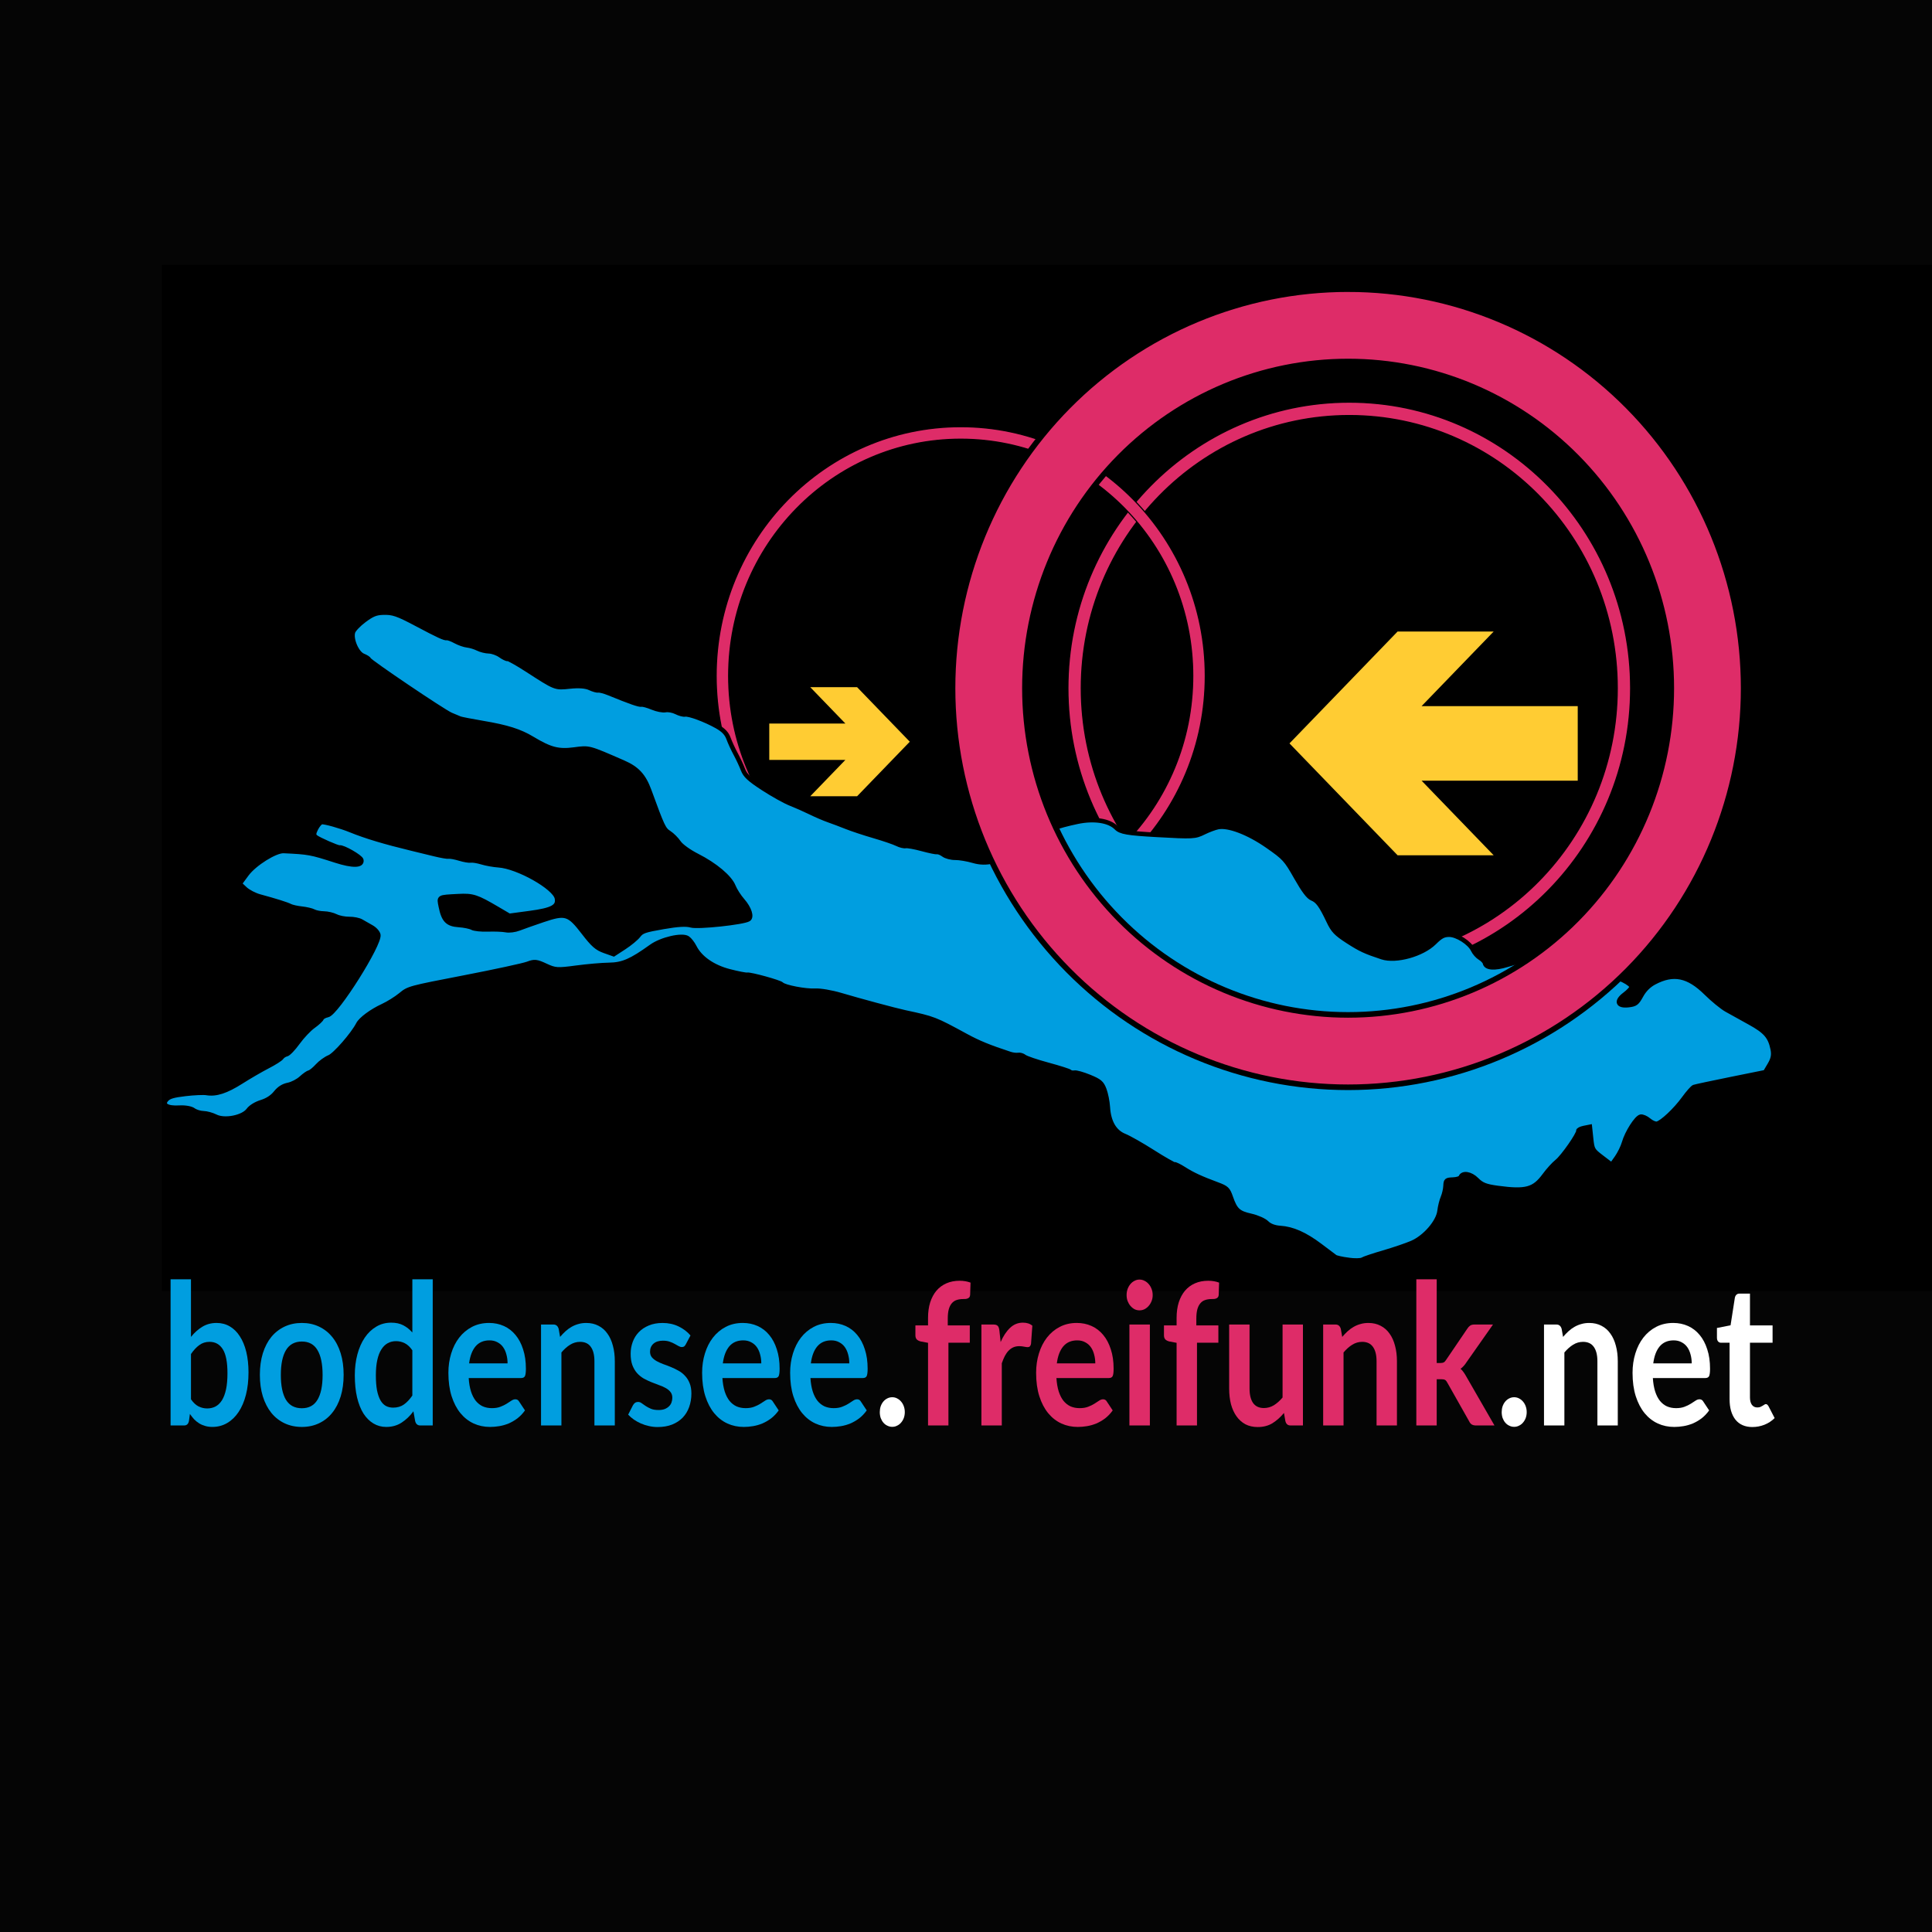 <?xml version="1.0" encoding="UTF-8" standalone="no"?>
<svg
   xmlns:dc="http://purl.org/dc/elements/1.1/"
   xmlns:cc="http://creativecommons.org/ns#"
   xmlns:rdf="http://www.w3.org/1999/02/22-rdf-syntax-ns#"
   xmlns:svg="http://www.w3.org/2000/svg"
   xmlns="http://www.w3.org/2000/svg"
   version="1.1"
   id="svg_ffbsee"
   viewBox="0 0 361.888 361.888"
   height="361.888mm"
   width="361.888mm">
  <rect x="0" y="0" width="361.888" height="361.888" fill="#333333" stroke="none"/>
  <defs
     id="defs4941" />
  <g
     transform="translate(727.113,-960.168)"
     id="layer1">
    <rect
       y="931.786"
       x="-814.239"
       height="441.754"
       width="536.141"
       id="rect850"
       style="opacity:0.907;fill:#000000;fill-opacity:1;stroke:none;stroke-width:0.356" />
    <flowRoot
       transform="matrix(1.071,0,0,1.071,-691.95,-297.506)"
       style="font-style:normal;font-weight:normal;line-height:0.01%;font-family:sans-serif;letter-spacing:0px;word-spacing:0px;fill:#000000;fill-opacity:1;stroke:none;stroke-width:1px;stroke-linecap:butt;stroke-linejoin:miter;stroke-opacity:1"
       id="flowRoot5900"
       xml:space="preserve"><flowRegion
         id="flowRegion5902"><rect
           y="1220.623"
           x="-4.535"
           height="179.436"
           width="1999.404"
           id="rect5904" /></flowRegion><flowPara
         style="font-style:normal;font-variant:normal;font-weight:normal;font-stretch:normal;font-size:40px;line-height:1.25;font-family:Lato;-inkscape-font-specification:Lato"
         id="flowPara5906"> </flowPara></flowRoot>    <path
       id="circle3878"
       d="m -474.377,1035.497 c -29.104,0 -52.703,24.016 -52.703,53.582 0,29.567 23.599,53.582 52.703,53.582 29.104,0 52.703,-24.016 52.703,-53.582 0,-29.567 -23.599,-53.582 -52.703,-53.582 z m 0,2.506 c 27.726,0 50.197,22.842 50.197,51.077 0,28.235 -22.471,51.077 -50.197,51.077 -27.726,0 -50.197,-22.842 -50.197,-51.077 0,-28.235 22.471,-51.077 50.197,-51.077 z"
       style="color:#000000;font-style:normal;font-variant:normal;font-weight:normal;font-stretch:normal;font-size:medium;line-height:normal;font-family:sans-serif;text-indent:0;text-align:start;text-decoration:none;text-decoration-line:none;text-decoration-style:solid;text-decoration-color:#000000;letter-spacing:normal;word-spacing:normal;text-transform:none;writing-mode:lr-tb;direction:ltr;baseline-shift:baseline;text-anchor:start;white-space:normal;clip-rule:nonzero;display:inline;overflow:visible;visibility:visible;opacity:1;isolation:auto;mix-blend-mode:normal;color-interpolation:sRGB;color-interpolation-filters:linearRGB;solid-color:#000000;solid-opacity:1;fill:#de2c68;fill-opacity:1;fill-rule:nonzero;stroke:#000000;stroke-width:0.213;stroke-linecap:butt;stroke-linejoin:miter;stroke-miterlimit:4;stroke-dasharray:none;stroke-dashoffset:0;stroke-opacity:1;color-rendering:auto;image-rendering:auto;shape-rendering:auto;text-rendering:auto;enable-background:accumulate" />
    <path
       id="ellipse5364"
       d="m -547.16,1040.088 c -25.3,0 -45.813,20.928 -45.813,46.685 0,25.758 20.513,46.685 45.813,46.685 25.3,0 45.812,-20.928 45.812,-46.685 0,-25.758 -20.512,-46.685 -45.812,-46.685 z m 0,2.347 c 24.007,0 43.466,19.825 43.466,44.339 0,24.514 -19.459,44.339 -43.466,44.339 -24.007,0 -43.466,-19.825 -43.466,-44.339 0,-24.514 19.459,-44.339 43.466,-44.339 z"
       style="color:#000000;font-style:normal;font-variant:normal;font-weight:normal;font-stretch:normal;font-size:medium;line-height:normal;font-family:sans-serif;text-indent:0;text-align:start;text-decoration:none;text-decoration-line:none;text-decoration-style:solid;text-decoration-color:#000000;letter-spacing:normal;word-spacing:normal;text-transform:none;writing-mode:lr-tb;direction:ltr;baseline-shift:baseline;text-anchor:start;white-space:normal;clip-rule:nonzero;display:inline;overflow:visible;visibility:visible;opacity:1;isolation:auto;mix-blend-mode:normal;color-interpolation:sRGB;color-interpolation-filters:linearRGB;solid-color:#000000;solid-opacity:1;fill:#de2c68;fill-opacity:1;fill-rule:nonzero;stroke:#000000;stroke-width:0.213;stroke-linecap:butt;stroke-linejoin:miter;stroke-miterlimit:4;stroke-dasharray:none;stroke-dashoffset:0;stroke-opacity:1;color-rendering:auto;image-rendering:auto;shape-rendering:auto;text-rendering:auto;enable-background:accumulate" />
    <path
       style="fill:#009ee0;fill-opacity:1;stroke:#000000;stroke-width:0.842;stroke-linecap:square;stroke-linejoin:miter;stroke-miterlimit:4;stroke-dasharray:none"
       d="m -474.555,1196.164 c -1.164,-0.16 -2.278,-0.411 -2.477,-0.559 -0.198,-0.148 -1.457,-1.095 -2.797,-2.104 -2.843,-2.142 -5.173,-3.173 -7.502,-3.32 -1.046,-0.066 -1.975,-0.419 -2.496,-0.949 -0.457,-0.464 -1.783,-1.057 -2.949,-1.317 -2.378,-0.53 -2.955,-1.06 -3.794,-3.486 -0.525,-1.519 -0.774,-1.757 -2.505,-2.4 -3.092,-1.148 -4.644,-1.866 -6.243,-2.886 -0.825,-0.527 -1.645,-0.929 -1.822,-0.894 -0.177,0.035 -2.001,-1.005 -4.053,-2.312 -2.053,-1.307 -4.434,-2.658 -5.291,-3.002 -1.879,-0.753 -2.951,-2.609 -3.119,-5.4 -0.061,-1.019 -0.36,-2.503 -0.663,-3.3 -0.472,-1.239 -0.871,-1.578 -2.77,-2.357 -1.22,-0.5 -2.484,-0.857 -2.809,-0.792 -0.325,0.065 -0.705,0 -0.844,-0.153 -0.139,-0.149 -1.989,-0.74 -4.111,-1.313 -2.122,-0.573 -4.114,-1.25 -4.427,-1.504 -0.313,-0.254 -0.842,-0.41 -1.176,-0.346 -0.334,0.063 -1.014,-0.018 -1.512,-0.182 -3.929,-1.291 -5.887,-2.092 -8.252,-3.379 -5.884,-3.2 -6.013,-3.25 -11.415,-4.41 -1.833,-0.393 -8.582,-2.209 -12.061,-3.245 -1.697,-0.505 -3.859,-0.872 -4.805,-0.814 -1.757,0.106 -5.744,-0.66 -6.248,-1.201 -0.359,-0.385 -5.87,-1.906 -6.471,-1.786 -0.25,0.05 -1.735,-0.239 -3.299,-0.642 -3.101,-0.799 -5.512,-2.475 -6.562,-4.561 -0.331,-0.658 -0.91,-1.402 -1.287,-1.653 -1.03,-0.688 -4.907,0.208 -6.802,1.572 -3.763,2.707 -5.365,3.401 -7.932,3.435 -1.322,0.017 -4.099,0.259 -6.172,0.537 -3.492,0.468 -3.91,0.439 -5.689,-0.393 -1.685,-0.788 -2.096,-0.831 -3.358,-0.349 -0.791,0.302 -6.132,1.456 -11.87,2.566 -10.377,2.007 -10.439,2.024 -11.928,3.252 -0.823,0.679 -2.328,1.618 -3.345,2.087 -2.086,0.963 -4.115,2.461 -4.594,3.392 -0.991,1.926 -4.351,5.776 -5.414,6.203 -0.659,0.265 -1.663,0.993 -2.231,1.617 -0.568,0.624 -1.247,1.177 -1.509,1.23 -0.262,0.052 -0.958,0.539 -1.547,1.081 -0.589,0.542 -1.685,1.109 -2.437,1.26 -0.931,0.187 -1.675,0.659 -2.334,1.484 -0.636,0.796 -1.553,1.392 -2.68,1.744 -1.037,0.323 -1.993,0.914 -2.423,1.498 -1.014,1.379 -4.464,2.055 -6.141,1.204 -0.656,-0.333 -1.692,-0.615 -2.3,-0.627 -0.609,-0.012 -1.451,-0.277 -1.871,-0.589 -0.436,-0.323 -1.565,-0.519 -2.626,-0.455 -2.304,0.139 -3.318,-0.506 -2.407,-1.53 0.482,-0.542 1.271,-0.774 3.548,-1.044 1.61,-0.19 3.391,-0.269 3.956,-0.173 1.78,0.299 3.68,-0.32 6.518,-2.122 1.511,-0.96 3.75,-2.259 4.976,-2.887 1.226,-0.628 2.376,-1.363 2.557,-1.633 0.18,-0.27 0.604,-0.546 0.941,-0.614 0.337,-0.067 1.282,-1.05 2.099,-2.184 0.817,-1.134 2.117,-2.51 2.888,-3.059 0.772,-0.549 1.479,-1.201 1.571,-1.45 0.093,-0.249 0.61,-0.541 1.15,-0.648 1.635,-0.326 9.821,-13.31 9.477,-15.032 -0.089,-0.448 -0.671,-1.091 -1.293,-1.429 -0.622,-0.339 -1.479,-0.827 -1.905,-1.085 -0.426,-0.258 -1.44,-0.462 -2.254,-0.453 -0.814,0.011 -1.935,-0.214 -2.492,-0.496 -0.556,-0.282 -1.571,-0.52 -2.254,-0.529 -0.683,-0.011 -1.536,-0.177 -1.894,-0.374 -0.359,-0.197 -1.364,-0.435 -2.234,-0.529 -0.87,-0.094 -1.851,-0.312 -2.18,-0.485 -0.618,-0.324 -2.718,-0.985 -5.704,-1.795 -0.945,-0.256 -2.177,-0.898 -2.738,-1.426 l -1.021,-0.961 1.322,-1.793 c 1.437,-1.949 5.368,-4.414 6.923,-4.341 4.692,0.22 5.061,0.288 9.725,1.79 3.218,1.036 5.035,0.995 4.814,-0.11 -0.113,-0.569 -3.439,-2.475 -4.091,-2.345 -0.332,0.066 -3.882,-1.488 -4.45,-1.949 -0.411,-0.333 -0.401,-0.686 0.046,-1.567 0.317,-0.625 0.791,-1.18 1.053,-1.232 0.509,-0.102 3.567,0.753 5.464,1.528 2.778,1.134 6.403,2.223 11.418,3.431 1.118,0.269 3.042,0.738 4.276,1.041 1.234,0.304 2.451,0.51 2.705,0.46 0.254,-0.05 1.153,0.118 1.998,0.375 0.845,0.257 1.793,0.416 2.106,0.354 0.313,-0.062 1.233,0.088 2.045,0.335 0.812,0.247 2.221,0.498 3.132,0.558 3.605,0.239 10.532,4.146 10.935,6.168 0.318,1.595 -0.824,2.22 -5.103,2.793 l -3.817,0.512 -2.211,-1.3 c -3.923,-2.307 -4.621,-2.533 -7.379,-2.385 -3.755,0.201 -3.599,0.105 -3.227,1.968 0.507,2.542 1.24,3.295 3.342,3.435 0.999,0.066 2.133,0.298 2.519,0.514 0.386,0.216 1.72,0.356 2.964,0.311 1.244,-0.045 2.756,0.016 3.361,0.135 0.622,0.123 1.686,-0.012 2.453,-0.31 0.745,-0.289 2.748,-0.997 4.451,-1.571 4.274,-1.442 4.878,-1.256 7.659,2.36 1.752,2.278 2.475,2.913 3.888,3.414 l 1.736,0.616 1.956,-1.272 c 1.076,-0.7 2.279,-1.694 2.673,-2.208 0.64,-0.835 1.14,-1.01 4.633,-1.619 2.764,-0.482 4.302,-0.571 5.227,-0.303 1.284,0.372 9.793,-0.533 10.775,-1.147 0.68,-0.425 0.157,-2.05 -1.133,-3.516 -0.651,-0.74 -1.416,-1.935 -1.701,-2.656 -0.667,-1.688 -3.426,-4.007 -6.805,-5.719 -1.519,-0.77 -2.997,-1.838 -3.427,-2.477 -0.416,-0.618 -1.228,-1.43 -1.804,-1.804 -1.041,-0.675 -1.236,-1.089 -3.732,-7.921 -1.016,-2.781 -2.261,-4.135 -4.835,-5.257 -6.606,-2.88 -6.373,-2.818 -9.239,-2.438 -2.943,0.391 -4.469,-0.011 -7.83,-2.032 -2.343,-1.413 -4.713,-2.162 -9.291,-2.936 -2.092,-0.354 -4.014,-0.729 -4.271,-0.833 -0.257,-0.105 -1.017,-0.422 -1.688,-0.706 -1.398,-0.591 -15.292,-9.973 -15.376,-10.383 -0.03,-0.149 -0.508,-0.453 -1.062,-0.676 -1.186,-0.478 -2.309,-3.09 -1.903,-4.427 0.139,-0.458 1.086,-1.452 2.105,-2.208 1.494,-1.109 2.167,-1.388 3.476,-1.437 1.869,-0.07 2.709,0.215 6.403,2.176 4.011,2.128 5.179,2.667 5.596,2.584 0.208,-0.042 0.93,0.226 1.605,0.594 0.675,0.368 1.672,0.716 2.215,0.772 0.543,0.057 1.432,0.326 1.976,0.599 0.543,0.273 1.482,0.506 2.086,0.518 0.604,0.012 1.565,0.354 2.136,0.761 0.571,0.407 1.197,0.708 1.392,0.669 0.195,-0.039 1.778,0.849 3.518,1.972 5.509,3.558 5.313,3.481 8.121,3.188 1.67,-0.174 2.96,-0.076 3.721,0.281 0.64,0.301 1.371,0.506 1.624,0.456 0.253,-0.05 1.134,0.183 1.957,0.519 4.044,1.649 5.668,2.216 6.105,2.129 0.263,-0.052 1.178,0.2 2.034,0.561 0.856,0.361 1.967,0.575 2.469,0.475 0.502,-0.1 1.405,0.068 2.007,0.373 0.602,0.306 1.343,0.506 1.647,0.445 0.723,-0.144 3.853,1.02 5.984,2.227 1.205,0.682 1.826,1.334 2.168,2.276 0.264,0.726 0.863,2.027 1.332,2.891 0.468,0.864 1.087,2.193 1.375,2.953 0.417,1.101 1.185,1.811 3.785,3.501 1.794,1.166 4.083,2.441 5.088,2.834 1.004,0.393 2.694,1.141 3.756,1.662 1.062,0.521 2.585,1.174 3.385,1.451 0.8,0.277 2.306,0.845 3.347,1.262 1.041,0.417 3.371,1.188 5.178,1.713 1.807,0.525 3.748,1.188 4.312,1.473 0.564,0.285 1.297,0.465 1.627,0.4 0.331,-0.065 1.706,0.182 3.056,0.55 1.35,0.368 2.638,0.632 2.863,0.588 0.224,-0.044 0.759,0.181 1.189,0.5 0.43,0.319 1.406,0.573 2.17,0.564 0.764,-0.011 2.294,0.249 3.399,0.573 2.47,0.723 4.83,0.12 7.65,-1.958 1.02,-0.752 2.155,-1.428 2.521,-1.503 0.366,-0.075 1.224,-0.573 1.907,-1.107 1.488,-1.163 3.583,-1.943 7.374,-2.745 3.158,-0.668 5.99,-0.229 7.334,1.138 0.765,0.778 2.084,1.007 7.562,1.311 6.832,0.379 7.15,0.362 8.826,-0.464 0.868,-0.428 2.061,-0.875 2.651,-0.993 1.937,-0.387 5.689,1.044 9.251,3.527 3.204,2.234 3.472,2.528 5.381,5.898 1.406,2.482 2.298,3.663 2.969,3.934 1.074,0.433 1.699,1.292 3.127,4.298 0.828,1.742 1.377,2.315 3.579,3.736 2.352,1.518 3.267,1.943 6.406,2.977 2.623,0.864 7.569,-0.513 9.8,-2.728 1.181,-1.173 1.736,-1.472 2.751,-1.484 1.478,-0.017 3.875,1.512 4.516,2.881 0.244,0.521 0.822,1.173 1.283,1.448 0.461,0.276 0.883,0.721 0.936,0.989 0.186,0.931 1.789,1.055 4.171,0.321 2.133,-0.657 2.336,-0.654 2.907,0.05 0.792,0.976 1.326,1.182 2.482,0.959 0.591,-0.114 1.75,0.311 3.125,1.146 l 2.185,1.327 4.768,-0.662 c 4.419,-0.613 4.883,-0.606 6.334,0.104 0.861,0.421 1.542,0.972 1.513,1.225 -0.029,0.252 -0.621,0.884 -1.314,1.403 -1.689,1.265 -1.338,2.235 0.722,1.997 1.32,-0.153 1.586,-0.354 2.376,-1.794 0.581,-1.06 1.425,-1.906 2.438,-2.443 3.594,-1.905 6.366,-1.339 9.731,1.987 1.253,1.238 2.963,2.637 3.8,3.108 0.837,0.471 2.799,1.56 4.36,2.419 2.977,1.639 3.839,2.638 4.31,4.996 0.21,1.052 0.063,1.803 -0.561,2.859 l -0.846,1.432 -6.444,1.302 c -3.544,0.716 -6.653,1.38 -6.909,1.475 -0.256,0.095 -1.109,1.059 -1.894,2.141 -1.569,2.162 -4.115,4.555 -5.041,4.74 -0.325,0.065 -1.004,-0.235 -1.509,-0.666 -0.505,-0.431 -1.198,-0.728 -1.54,-0.66 -0.774,0.154 -2.561,2.956 -3.11,4.877 -0.226,0.79 -0.841,2.044 -1.366,2.788 l -0.955,1.351 -1.811,-1.38 c -1.759,-1.34 -1.818,-1.443 -2.041,-3.559 l -0.23,-2.179 -1.111,0.222 c -0.611,0.122 -1.082,0.366 -1.046,0.543 0.111,0.557 -2.891,4.862 -4.005,5.742 -0.586,0.463 -1.635,1.618 -2.331,2.567 -1.97,2.684 -3.473,3.093 -8.749,2.383 -2.26,-0.304 -3.003,-0.597 -3.954,-1.556 -1.143,-1.153 -2.663,-1.382 -3.009,-0.454 -0.08,0.215 -0.739,0.412 -1.464,0.438 -1.205,0.044 -1.322,0.144 -1.364,1.168 -0.025,0.616 -0.249,1.597 -0.498,2.178 -0.249,0.582 -0.53,1.72 -0.625,2.531 -0.239,2.036 -2.709,4.904 -5.139,5.967 -1.021,0.446 -3.419,1.264 -5.33,1.818 -1.911,0.554 -3.706,1.157 -3.989,1.34 -0.283,0.183 -1.466,0.203 -2.63,0.043 z"
       id="path3338" />
    <path
       id="ellipse5485"
       d="m -474.597,1014.328 c -19.665,0 -38.527,7.895 -52.414,21.917 -13.887,14.023 -21.678,33.029 -21.678,52.834 0,19.805 7.791,38.811 21.678,52.834 13.887,14.023 32.749,21.917 52.414,21.917 19.665,0 38.527,-7.895 52.414,-21.917 13.887,-14.023 21.678,-33.029 21.678,-52.834 0,-19.805 -7.791,-38.811 -21.678,-52.833 -13.887,-14.023 -32.749,-21.917 -52.414,-21.917 z m 0,13.556 c 16.04,0 31.421,6.428 42.782,17.9 11.361,11.472 17.754,27.045 17.754,43.295 0,16.25 -6.393,31.823 -17.754,43.294 -11.361,11.472 -26.742,17.9 -42.782,17.9 -16.04,0 -31.421,-6.428 -42.781,-17.9 -11.361,-11.472 -17.754,-27.044 -17.754,-43.294 0,-16.25 6.393,-31.823 17.754,-43.295 11.361,-11.472 26.741,-17.9 42.781,-17.9 z"
       style="color:#000000;font-style:normal;font-variant:normal;font-weight:normal;font-stretch:normal;font-size:medium;line-height:normal;font-family:sans-serif;text-indent:0;text-align:start;text-decoration:none;text-decoration-line:none;text-decoration-style:solid;text-decoration-color:#000000;letter-spacing:normal;word-spacing:normal;text-transform:none;writing-mode:lr-tb;direction:ltr;baseline-shift:baseline;text-anchor:start;white-space:normal;clip-rule:nonzero;display:inline;overflow:visible;visibility:visible;opacity:1;isolation:auto;mix-blend-mode:normal;color-interpolation:sRGB;color-interpolation-filters:linearRGB;solid-color:#000000;solid-opacity:1;fill:#de2c68;fill-opacity:1;fill-rule:nonzero;stroke:#000000;stroke-width:1.048;stroke-linecap:butt;stroke-linejoin:miter;stroke-miterlimit:4;stroke-dasharray:none;stroke-dashoffset:0;stroke-opacity:1;color-rendering:auto;image-rendering:auto;shape-rendering:auto;text-rendering:auto;enable-background:accumulate" />
    <g
       transform="matrix(0.151,0,0,0.151,-593.226,1061.632)"
       id="g4252">
      <polygon
         style="fill:#ffcc33;fill-opacity:1"
         points="81,41 73,41 64,50 73,59 81,59 75,53 88,53 88,47 75,47 "
         transform="matrix(-7.263,0,0,7.517,706.742,-127.712)"
         id="polygon5366" />
      <polygon
         id="polygon5867"
         transform="matrix(14.899,0,0,15.419,-240.626,-520.725)"
         points="75,53 88,53 88,47 75,47 81,41 73,41 64,50 73,59 81,59 "
         style="fill:#ffcc33;fill-opacity:1" />
    </g>
    <path
       id="path3419"
       style="font-style:normal;font-variant:normal;font-weight:bold;font-stretch:normal;font-size:200px;line-height:100%;font-family:Lato;-inkscape-font-specification:'Lato Bold';letter-spacing:0px;word-spacing:0px;fill:#009ee0;fill-opacity:1;stroke:none;stroke-width:1.071px;stroke-linecap:butt;stroke-linejoin:miter;stroke-opacity:1"
       d="m -691.34,1222.273 q 0.649,0.94 1.407,1.327 0.773,0.387 1.623,0.387 0.881,0 1.577,-0.369 0.711,-0.387 1.206,-1.179 0.495,-0.811 0.758,-2.046 0.263,-1.253 0.263,-2.985 0,-3.114 -0.866,-4.496 -0.866,-1.401 -2.489,-1.401 -1.098,0 -1.917,0.608 -0.819,0.59 -1.561,1.677 z m 0,-11.683 q 0.958,-1.198 2.118,-1.898 1.175,-0.719 2.674,-0.719 1.376,0 2.474,0.645 1.113,0.645 1.886,1.861 0.788,1.198 1.206,2.911 0.417,1.714 0.417,3.851 0,2.303 -0.479,4.183 -0.479,1.88 -1.376,3.225 -0.881,1.327 -2.133,2.064 -1.252,0.737 -2.783,0.737 -0.742,0 -1.345,-0.184 -0.603,-0.166 -1.113,-0.479 -0.51,-0.313 -0.943,-0.755 -0.417,-0.461 -0.804,-1.014 l -0.17,1.272 q -0.093,0.479 -0.325,0.682 -0.216,0.203 -0.603,0.203 h -2.52 v -27.383 h 3.818 z" />
    <path
       id="path3421"
       style="font-style:normal;font-variant:normal;font-weight:bold;font-stretch:normal;font-size:200px;line-height:100%;font-family:Lato;-inkscape-font-specification:'Lato Bold';letter-spacing:0px;word-spacing:0px;fill:#009ee0;fill-opacity:1;stroke:none;stroke-width:1.071px;stroke-linecap:butt;stroke-linejoin:miter;stroke-opacity:1"
       d="m -670.567,1207.973 q 1.762,0 3.2,0.682 1.453,0.682 2.474,1.935 1.036,1.253 1.592,3.059 0.557,1.806 0.557,4.036 0,2.248 -0.557,4.054 -0.557,1.806 -1.592,3.077 -1.02,1.272 -2.474,1.953 -1.438,0.682 -3.2,0.682 -1.778,0 -3.231,-0.682 -1.453,-0.682 -2.489,-1.953 -1.02,-1.272 -1.592,-3.077 -0.557,-1.806 -0.557,-4.054 0,-2.23 0.557,-4.036 0.572,-1.806 1.592,-3.059 1.036,-1.253 2.489,-1.935 1.453,-0.682 3.231,-0.682 z m 0,15.976 q 1.979,0 2.922,-1.585 0.959,-1.585 0.959,-4.644 0,-3.059 -0.959,-4.662 -0.943,-1.603 -2.922,-1.603 -2.01,0 -2.984,1.622 -0.958,1.603 -0.958,4.644 0,3.041 0.958,4.644 0.974,1.585 2.984,1.585 z" />
    <path
       id="path3423"
       style="font-style:normal;font-variant:normal;font-weight:bold;font-stretch:normal;font-size:200px;line-height:100%;font-family:Lato;-inkscape-font-specification:'Lato Bold';letter-spacing:0px;word-spacing:0px;fill:#009ee0;fill-opacity:1;stroke:none;stroke-width:1.071px;stroke-linecap:butt;stroke-linejoin:miter;stroke-opacity:1"
       d="m -649.875,1213.096 q -0.649,-0.94 -1.422,-1.327 -0.758,-0.387 -1.639,-0.387 -0.866,0 -1.561,0.387 -0.696,0.387 -1.19,1.179 -0.495,0.774 -0.758,1.99 -0.263,1.198 -0.263,2.838 0,1.659 0.216,2.819 0.232,1.142 0.649,1.879 0.417,0.719 1.02,1.05 0.603,0.313 1.345,0.313 1.19,0 2.025,-0.59 0.835,-0.59 1.577,-1.677 z m 3.818,-13.304 v 27.383 h -2.334 q -0.758,0 -0.958,-0.829 l -0.325,-1.824 q -0.958,1.308 -2.211,2.119 -1.237,0.811 -2.891,0.811 -1.299,0 -2.381,-0.645 -1.082,-0.645 -1.871,-1.861 -0.773,-1.234 -1.206,-3.04 -0.417,-1.806 -0.417,-4.128 0,-2.101 0.479,-3.907 0.479,-1.806 1.376,-3.132 0.897,-1.327 2.149,-2.064 1.252,-0.755 2.814,-0.755 1.33,0 2.273,0.497 0.943,0.498 1.685,1.345 v -9.969 z" />
    <path
       id="path3425"
       style="font-style:normal;font-variant:normal;font-weight:bold;font-stretch:normal;font-size:200px;line-height:100%;font-family:Lato;-inkscape-font-specification:'Lato Bold';letter-spacing:0px;word-spacing:0px;fill:#009ee0;fill-opacity:1;stroke:none;stroke-width:1.071px;stroke-linecap:butt;stroke-linejoin:miter;stroke-opacity:1"
       d="m -632.039,1215.547 q 0,-0.884 -0.216,-1.658 -0.201,-0.792 -0.618,-1.382 -0.417,-0.59 -1.067,-0.921 -0.634,-0.35 -1.484,-0.35 -1.654,0 -2.613,1.124 -0.943,1.124 -1.206,3.188 z m -7.281,2.746 q 0.093,1.456 0.433,2.524 0.34,1.05 0.897,1.751 0.557,0.682 1.314,1.032 0.773,0.332 1.701,0.332 0.928,0 1.592,-0.258 0.68,-0.258 1.175,-0.571 0.51,-0.313 0.881,-0.571 0.386,-0.258 0.742,-0.258 0.479,0 0.711,0.424 l 1.098,1.658 q -0.634,0.884 -1.422,1.493 -0.788,0.59 -1.654,0.958 -0.85,0.35 -1.747,0.498 -0.881,0.147 -1.716,0.147 -1.654,0 -3.076,-0.645 -1.422,-0.663 -2.474,-1.935 -1.051,-1.29 -1.654,-3.17 -0.603,-1.898 -0.603,-4.386 0,-1.935 0.526,-3.63 0.526,-1.714 1.5,-2.967 0.989,-1.272 2.396,-2.009 1.422,-0.737 3.2,-0.737 1.5,0 2.767,0.571 1.268,0.571 2.18,1.677 0.912,1.087 1.422,2.69 0.526,1.585 0.526,3.63 0,1.032 -0.185,1.401 -0.186,0.35 -0.711,0.35 z" />
    <path
       id="path3427"
       style="font-style:normal;font-variant:normal;font-weight:bold;font-stretch:normal;font-size:200px;line-height:100%;font-family:Lato;-inkscape-font-specification:'Lato Bold';letter-spacing:0px;word-spacing:0px;fill:#009ee0;fill-opacity:1;stroke:none;stroke-width:1.071px;stroke-linecap:butt;stroke-linejoin:miter;stroke-opacity:1"
       d="m -622.201,1210.59 q 0.479,-0.571 1.005,-1.05 0.541,-0.497 1.129,-0.829 0.603,-0.35 1.283,-0.534 0.68,-0.203 1.484,-0.203 1.299,0 2.303,0.534 1.005,0.516 1.67,1.474 0.68,0.94 1.02,2.267 0.356,1.308 0.356,2.893 v 12.033 h -3.818 v -12.033 q 0,-1.732 -0.665,-2.672 -0.665,-0.958 -2.025,-0.958 -0.989,0 -1.855,0.534 -0.866,0.534 -1.639,1.456 v 13.673 h -3.818 v -18.906 h 2.334 q 0.742,0 0.974,0.829 z" />
    <path
       id="path3429"
       style="font-style:normal;font-variant:normal;font-weight:bold;font-stretch:normal;font-size:200px;line-height:100%;font-family:Lato;-inkscape-font-specification:'Lato Bold';letter-spacing:0px;word-spacing:0px;fill:#009ee0;fill-opacity:1;stroke:none;stroke-width:1.071px;stroke-linecap:butt;stroke-linejoin:miter;stroke-opacity:1"
       d="m -598.642,1211.954 q -0.155,0.295 -0.325,0.424 -0.17,0.111 -0.433,0.111 -0.278,0 -0.603,-0.184 -0.309,-0.184 -0.727,-0.405 -0.417,-0.24 -0.958,-0.424 -0.526,-0.184 -1.252,-0.184 -1.129,0 -1.778,0.571 -0.634,0.571 -0.634,1.492 0,0.608 0.325,1.032 0.34,0.405 0.881,0.719 0.557,0.313 1.252,0.571 0.696,0.24 1.407,0.534 0.727,0.295 1.422,0.682 0.696,0.368 1.237,0.958 0.557,0.571 0.881,1.382 0.34,0.811 0.34,1.953 0,1.364 -0.417,2.525 -0.402,1.143 -1.206,1.99 -0.804,0.829 -1.994,1.308 -1.175,0.461 -2.721,0.461 -0.819,0 -1.608,-0.184 -0.773,-0.166 -1.5,-0.479 -0.711,-0.313 -1.33,-0.737 -0.603,-0.424 -1.067,-0.921 l 0.881,-1.732 q 0.17,-0.313 0.402,-0.479 0.232,-0.166 0.587,-0.166 0.356,0 0.665,0.24 0.325,0.24 0.742,0.516 0.417,0.276 0.974,0.516 0.572,0.24 1.438,0.24 0.68,0 1.159,-0.184 0.495,-0.203 0.804,-0.516 0.325,-0.313 0.464,-0.719 0.155,-0.424 0.155,-0.866 0,-0.663 -0.34,-1.087 -0.325,-0.424 -0.881,-0.737 -0.541,-0.313 -1.252,-0.553 -0.696,-0.258 -1.438,-0.553 -0.727,-0.295 -1.438,-0.682 -0.696,-0.405 -1.252,-1.014 -0.541,-0.608 -0.881,-1.492 -0.325,-0.885 -0.325,-2.138 0,-1.161 0.386,-2.211 0.386,-1.05 1.129,-1.824 0.758,-0.792 1.871,-1.253 1.129,-0.479 2.597,-0.479 1.639,0 2.984,0.645 1.345,0.645 2.242,1.695 z" />
    <path
       id="path3431"
       style="font-style:normal;font-variant:normal;font-weight:bold;font-stretch:normal;font-size:200px;line-height:100%;font-family:Lato;-inkscape-font-specification:'Lato Bold';letter-spacing:0px;word-spacing:0px;fill:#009ee0;fill-opacity:1;stroke:none;stroke-width:1.071px;stroke-linecap:butt;stroke-linejoin:miter;stroke-opacity:1"
       d="m -584.514,1215.547 q 0,-0.884 -0.216,-1.658 -0.201,-0.792 -0.618,-1.382 -0.417,-0.59 -1.067,-0.921 -0.634,-0.35 -1.484,-0.35 -1.654,0 -2.613,1.124 -0.943,1.124 -1.206,3.188 z m -7.281,2.746 q 0.093,1.456 0.433,2.524 0.34,1.05 0.897,1.751 0.557,0.682 1.314,1.032 0.773,0.332 1.701,0.332 0.928,0 1.592,-0.258 0.68,-0.258 1.175,-0.571 0.51,-0.313 0.881,-0.571 0.386,-0.258 0.742,-0.258 0.479,0 0.711,0.424 l 1.098,1.658 q -0.634,0.884 -1.422,1.493 -0.788,0.59 -1.654,0.958 -0.85,0.35 -1.747,0.498 -0.881,0.147 -1.716,0.147 -1.654,0 -3.076,-0.645 -1.422,-0.663 -2.474,-1.935 -1.051,-1.29 -1.654,-3.17 -0.603,-1.898 -0.603,-4.386 0,-1.935 0.526,-3.63 0.526,-1.714 1.5,-2.967 0.989,-1.272 2.396,-2.009 1.422,-0.737 3.2,-0.737 1.5,0 2.767,0.571 1.268,0.571 2.18,1.677 0.912,1.087 1.422,2.69 0.526,1.585 0.526,3.63 0,1.032 -0.186,1.401 -0.186,0.35 -0.711,0.35 z" />
    <path
       id="path3433"
       style="font-style:normal;font-variant:normal;font-weight:bold;font-stretch:normal;font-size:200px;line-height:100%;font-family:Lato;-inkscape-font-specification:'Lato Bold';letter-spacing:0px;word-spacing:0px;fill:#009ee0;fill-opacity:1;stroke:none;stroke-width:1.071px;stroke-linecap:butt;stroke-linejoin:miter;stroke-opacity:1"
       d="m -568.027,1215.547 q 0,-0.884 -0.216,-1.658 -0.201,-0.792 -0.618,-1.382 -0.417,-0.59 -1.067,-0.921 -0.634,-0.35 -1.484,-0.35 -1.654,0 -2.613,1.124 -0.943,1.124 -1.206,3.188 z m -7.281,2.746 q 0.093,1.456 0.433,2.524 0.34,1.05 0.897,1.751 0.557,0.682 1.314,1.032 0.773,0.332 1.701,0.332 0.928,0 1.592,-0.258 0.68,-0.258 1.175,-0.571 0.51,-0.313 0.881,-0.571 0.386,-0.258 0.742,-0.258 0.479,0 0.711,0.424 l 1.098,1.658 q -0.634,0.884 -1.422,1.493 -0.788,0.59 -1.654,0.958 -0.85,0.35 -1.747,0.498 -0.881,0.147 -1.716,0.147 -1.654,0 -3.076,-0.645 -1.422,-0.663 -2.474,-1.935 -1.051,-1.29 -1.654,-3.17 -0.603,-1.898 -0.603,-4.386 0,-1.935 0.526,-3.63 0.526,-1.714 1.5,-2.967 0.989,-1.272 2.396,-2.009 1.422,-0.737 3.2,-0.737 1.5,0 2.767,0.571 1.268,0.571 2.18,1.677 0.912,1.087 1.422,2.69 0.526,1.585 0.526,3.63 0,1.032 -0.186,1.401 -0.186,0.35 -0.711,0.35 z" />
    <path
       id="path3435"
       style="font-style:normal;font-variant:normal;font-weight:bold;font-stretch:normal;font-size:200px;line-height:100%;font-family:Lato;-inkscape-font-specification:'Lato Bold';text-align:start;letter-spacing:0px;word-spacing:0px;writing-mode:lr-tb;text-anchor:start;fill:#ffffff;fill-opacity:1;stroke:none;stroke-width:1.071px;stroke-linecap:butt;stroke-linejoin:miter;stroke-opacity:1"
       d="m -562.317,1224.668 q 0,-0.571 0.17,-1.087 0.185,-0.516 0.495,-0.884 0.309,-0.369 0.742,-0.59 0.433,-0.221 0.928,-0.221 0.495,0 0.912,0.221 0.433,0.221 0.742,0.59 0.325,0.368 0.51,0.884 0.186,0.516 0.186,1.087 0,0.59 -0.186,1.106 -0.186,0.498 -0.51,0.866 -0.309,0.368 -0.742,0.571 -0.417,0.221 -0.912,0.221 -0.495,0 -0.928,-0.221 -0.433,-0.203 -0.742,-0.571 -0.309,-0.368 -0.495,-0.866 -0.17,-0.516 -0.17,-1.106 z" />
    <path
       id="path3437"
       style="font-style:normal;font-variant:normal;font-weight:bold;font-stretch:normal;font-size:200px;line-height:100%;font-family:Lato;-inkscape-font-specification:'Lato Bold';letter-spacing:0px;word-spacing:0px;fill:#de2c68;fill-opacity:1;stroke:none;stroke-width:1.071px;stroke-linecap:butt;stroke-linejoin:miter;stroke-opacity:1"
       d="m -553.28,1227.175 v -15.479 l -1.376,-0.258 q -0.448,-0.111 -0.727,-0.369 -0.263,-0.276 -0.263,-0.774 v -1.861 h 2.365 v -1.4 q 0,-1.622 0.402,-2.912 0.417,-1.29 1.175,-2.193 0.773,-0.903 1.871,-1.382 1.098,-0.479 2.474,-0.479 1.098,0 2.041,0.35 l -0.077,2.285 q -0.015,0.258 -0.124,0.424 -0.108,0.147 -0.294,0.239 -0.17,0.074 -0.402,0.111 -0.232,0.018 -0.495,0.018 -0.68,0 -1.221,0.184 -0.526,0.166 -0.897,0.608 -0.371,0.424 -0.572,1.143 -0.186,0.7 -0.186,1.751 v 1.253 h 4.128 v 3.243 h -4.004 v 15.498 h -3.818 z" />
    <path
       id="path3439"
       style="font-style:normal;font-variant:normal;font-weight:bold;font-stretch:normal;font-size:200px;line-height:100%;font-family:Lato;-inkscape-font-specification:'Lato Bold';letter-spacing:0px;word-spacing:0px;fill:#de2c68;fill-opacity:1;stroke:none;stroke-width:1.071px;stroke-linecap:butt;stroke-linejoin:miter;stroke-opacity:1"
       d="m -539.679,1211.548 q 0.742,-1.695 1.762,-2.653 1.02,-0.977 2.412,-0.977 1.098,0 1.762,0.571 l -0.247,3.409 q -0.077,0.332 -0.232,0.479 -0.139,0.129 -0.386,0.129 -0.232,0 -0.696,-0.092 -0.448,-0.092 -0.881,-0.092 -0.634,0 -1.129,0.221 -0.495,0.221 -0.897,0.645 -0.386,0.405 -0.696,0.995 -0.294,0.59 -0.557,1.345 v 11.646 h -3.818 v -18.906 h 2.242 q 0.587,0 0.819,0.258 0.232,0.24 0.309,0.884 l 0.232,2.138 z" />
    <path
       id="path3441"
       style="font-style:normal;font-variant:normal;font-weight:bold;font-stretch:normal;font-size:200px;line-height:100%;font-family:Lato;-inkscape-font-specification:'Lato Bold';letter-spacing:0px;word-spacing:0px;fill:#de2c68;fill-opacity:1;stroke:none;stroke-width:1.071px;stroke-linecap:butt;stroke-linejoin:miter;stroke-opacity:1"
       d="m -521.951,1215.547 q 0,-0.884 -0.216,-1.658 -0.201,-0.792 -0.618,-1.382 -0.417,-0.59 -1.067,-0.921 -0.634,-0.35 -1.484,-0.35 -1.654,0 -2.613,1.124 -0.943,1.124 -1.206,3.188 z m -7.281,2.746 q 0.093,1.456 0.433,2.524 0.34,1.05 0.897,1.751 0.557,0.682 1.314,1.032 0.773,0.332 1.701,0.332 0.928,0 1.592,-0.258 0.68,-0.258 1.175,-0.571 0.51,-0.313 0.881,-0.571 0.386,-0.258 0.742,-0.258 0.479,0 0.711,0.424 l 1.098,1.658 q -0.634,0.884 -1.422,1.493 -0.788,0.59 -1.654,0.958 -0.85,0.35 -1.747,0.498 -0.881,0.147 -1.716,0.147 -1.654,0 -3.076,-0.645 -1.422,-0.663 -2.474,-1.935 -1.051,-1.29 -1.654,-3.17 -0.603,-1.898 -0.603,-4.386 0,-1.935 0.526,-3.63 0.526,-1.714 1.5,-2.967 0.989,-1.272 2.396,-2.009 1.422,-0.737 3.2,-0.737 1.5,0 2.767,0.571 1.268,0.571 2.18,1.677 0.912,1.087 1.422,2.69 0.526,1.585 0.526,3.63 0,1.032 -0.186,1.401 -0.186,0.35 -0.711,0.35 z" />
    <path
       id="path3443"
       style="font-style:normal;font-variant:normal;font-weight:bold;font-stretch:normal;font-size:200px;line-height:100%;font-family:Lato;-inkscape-font-specification:'Lato Bold';letter-spacing:0px;word-spacing:0px;fill:#de2c68;fill-opacity:1;stroke:none;stroke-width:1.071px;stroke-linecap:butt;stroke-linejoin:miter;stroke-opacity:1"
       d="m -511.726,1208.268 v 18.906 h -3.834 v -18.906 z m 0.526,-5.51 q 0,0.59 -0.201,1.105 -0.201,0.516 -0.541,0.903 -0.325,0.387 -0.773,0.626 -0.448,0.221 -0.958,0.221 -0.495,0 -0.943,-0.221 -0.433,-0.24 -0.758,-0.626 -0.325,-0.387 -0.526,-0.903 -0.186,-0.516 -0.186,-1.105 0,-0.608 0.186,-1.143 0.201,-0.534 0.526,-0.921 0.325,-0.387 0.758,-0.608 0.448,-0.24 0.943,-0.24 0.51,0 0.958,0.24 0.448,0.221 0.773,0.608 0.34,0.387 0.541,0.921 0.201,0.534 0.201,1.143 z" />
    <path
       id="path3445"
       style="font-style:normal;font-variant:normal;font-weight:bold;font-stretch:normal;font-size:200px;line-height:100%;font-family:Lato;-inkscape-font-specification:'Lato Bold';letter-spacing:0px;word-spacing:0px;fill:#de2c68;fill-opacity:1;stroke:none;stroke-width:1.071px;stroke-linecap:butt;stroke-linejoin:miter;stroke-opacity:1"
       d="m -506.72,1227.175 v -15.479 l -1.376,-0.258 q -0.448,-0.111 -0.727,-0.369 -0.263,-0.276 -0.263,-0.774 v -1.861 h 2.365 v -1.4 q 0,-1.622 0.402,-2.912 0.417,-1.29 1.175,-2.193 0.773,-0.903 1.871,-1.382 1.098,-0.479 2.474,-0.479 1.098,0 2.041,0.35 l -0.077,2.285 q -0.015,0.258 -0.124,0.424 -0.108,0.147 -0.294,0.239 -0.17,0.074 -0.402,0.111 -0.232,0.018 -0.495,0.018 -0.68,0 -1.221,0.184 -0.526,0.166 -0.897,0.608 -0.371,0.424 -0.572,1.143 -0.186,0.7 -0.186,1.751 v 1.253 h 4.128 v 3.243 h -4.004 v 15.498 h -3.818 z" />
    <path
       id="path3447"
       style="font-style:normal;font-variant:normal;font-weight:bold;font-stretch:normal;font-size:200px;line-height:100%;font-family:Lato;-inkscape-font-specification:'Lato Bold';letter-spacing:0px;word-spacing:0px;fill:#de2c68;fill-opacity:1;stroke:none;stroke-width:1.071px;stroke-linecap:butt;stroke-linejoin:miter;stroke-opacity:1"
       d="m -483.055,1208.268 v 18.906 h -2.334 q -0.758,0 -0.958,-0.829 l -0.263,-1.511 q -0.974,1.179 -2.149,1.917 -1.175,0.719 -2.767,0.719 -1.299,0 -2.303,-0.516 -0.989,-0.534 -1.67,-1.493 -0.68,-0.958 -1.036,-2.267 -0.34,-1.327 -0.34,-2.912 v -12.015 h 3.818 v 12.015 q 0,1.732 0.665,2.69 0.68,0.94 2.025,0.94 0.989,0 1.855,-0.516 0.866,-0.534 1.639,-1.456 v -13.673 z" />
    <path
       id="path3449"
       style="font-style:normal;font-variant:normal;font-weight:bold;font-stretch:normal;font-size:200px;line-height:100%;font-family:Lato;-inkscape-font-specification:'Lato Bold';letter-spacing:0px;word-spacing:0px;fill:#de2c68;fill-opacity:1;stroke:none;stroke-width:1.071px;stroke-linecap:butt;stroke-linejoin:miter;stroke-opacity:1"
       d="m -475.698,1210.59 q 0.479,-0.571 1.005,-1.05 0.541,-0.497 1.129,-0.829 0.603,-0.35 1.283,-0.534 0.68,-0.203 1.484,-0.203 1.299,0 2.303,0.534 1.005,0.516 1.67,1.474 0.68,0.94 1.02,2.267 0.356,1.308 0.356,2.893 v 12.033 h -3.818 v -12.033 q 0,-1.732 -0.665,-2.672 -0.665,-0.958 -2.025,-0.958 -0.989,0 -1.855,0.534 -0.866,0.534 -1.639,1.456 v 13.673 h -3.818 v -18.906 h 2.334 q 0.742,0 0.974,0.829 z" />
    <path
       id="path3451"
       style="font-style:normal;font-variant:normal;font-weight:bold;font-stretch:normal;font-size:200px;line-height:100%;font-family:Lato;-inkscape-font-specification:'Lato Bold';letter-spacing:0px;word-spacing:0px;fill:#de2c68;fill-opacity:1;stroke:none;stroke-width:1.071px;stroke-linecap:butt;stroke-linejoin:miter;stroke-opacity:1"
       d="m -457.998,1199.792 v 15.682 h 0.711 q 0.386,0 0.603,-0.111 0.232,-0.129 0.464,-0.497 l 3.942,-5.805 q 0.247,-0.387 0.541,-0.59 0.309,-0.203 0.788,-0.203 h 3.494 l -4.932,7.021 q -0.526,0.829 -1.144,1.272 0.325,0.276 0.572,0.645 0.263,0.369 0.495,0.792 l 5.287,9.177 h -3.447 q -0.448,0 -0.773,-0.166 -0.325,-0.184 -0.541,-0.645 l -4.05,-7.168 q -0.216,-0.424 -0.448,-0.553 -0.232,-0.129 -0.696,-0.129 h -0.866 v 8.661 h -3.818 v -27.383 z" />
    <path
       id="path3453"
       style="font-style:normal;font-variant:normal;font-weight:bold;font-stretch:normal;font-size:200px;line-height:100%;font-family:Lato;-inkscape-font-specification:'Lato Bold';text-align:start;letter-spacing:0px;word-spacing:0px;writing-mode:lr-tb;text-anchor:start;fill:#ffffff;fill-opacity:1;stroke:none;stroke-width:1.071px;stroke-linecap:butt;stroke-linejoin:miter;stroke-opacity:1"
       d="m -445.827,1224.668 q 0,-0.571 0.17,-1.087 0.186,-0.516 0.495,-0.884 0.309,-0.369 0.742,-0.59 0.433,-0.221 0.928,-0.221 0.495,0 0.912,0.221 0.433,0.221 0.742,0.59 0.325,0.368 0.51,0.884 0.186,0.516 0.186,1.087 0,0.59 -0.186,1.106 -0.186,0.498 -0.51,0.866 -0.309,0.368 -0.742,0.571 -0.417,0.221 -0.912,0.221 -0.495,0 -0.928,-0.221 -0.433,-0.203 -0.742,-0.571 -0.309,-0.368 -0.495,-0.866 -0.17,-0.516 -0.17,-1.106 z" />
    <path
       id="path3455"
       style="font-style:normal;font-variant:normal;font-weight:bold;font-stretch:normal;font-size:200px;line-height:100%;font-family:Lato;-inkscape-font-specification:'Lato Bold';text-align:start;letter-spacing:0px;word-spacing:0px;writing-mode:lr-tb;text-anchor:start;fill:#ffffff;fill-opacity:1;stroke:none;stroke-width:1.071px;stroke-linecap:butt;stroke-linejoin:miter;stroke-opacity:1"
       d="m -434.332,1210.59 q 0.479,-0.571 1.005,-1.05 0.541,-0.497 1.129,-0.829 0.603,-0.35 1.283,-0.534 0.68,-0.203 1.484,-0.203 1.299,0 2.303,0.534 1.005,0.516 1.67,1.474 0.68,0.94 1.02,2.267 0.356,1.308 0.356,2.893 v 12.033 h -3.818 v -12.033 q 0,-1.732 -0.665,-2.672 -0.665,-0.958 -2.025,-0.958 -0.989,0 -1.855,0.534 -0.866,0.534 -1.639,1.456 v 13.673 h -3.818 v -18.906 h 2.334 q 0.742,0 0.974,0.829 z" />
    <path
       id="path3457"
       style="font-style:normal;font-variant:normal;font-weight:bold;font-stretch:normal;font-size:200px;line-height:100%;font-family:Lato;-inkscape-font-specification:'Lato Bold';text-align:start;letter-spacing:0px;word-spacing:0px;writing-mode:lr-tb;text-anchor:start;fill:#ffffff;fill-opacity:1;stroke:none;stroke-width:1.071px;stroke-linecap:butt;stroke-linejoin:miter;stroke-opacity:1"
       d="m -410.232,1215.547 q 0,-0.884 -0.216,-1.658 -0.201,-0.792 -0.618,-1.382 -0.417,-0.59 -1.067,-0.921 -0.634,-0.35 -1.484,-0.35 -1.654,0 -2.613,1.124 -0.943,1.124 -1.206,3.188 z m -7.281,2.746 q 0.093,1.456 0.433,2.524 0.34,1.05 0.897,1.751 0.557,0.682 1.314,1.032 0.773,0.332 1.701,0.332 0.928,0 1.592,-0.258 0.68,-0.258 1.175,-0.571 0.51,-0.313 0.881,-0.571 0.387,-0.258 0.742,-0.258 0.479,0 0.711,0.424 l 1.098,1.658 q -0.634,0.884 -1.422,1.493 -0.788,0.59 -1.654,0.958 -0.85,0.35 -1.747,0.498 -0.881,0.147 -1.716,0.147 -1.654,0 -3.076,-0.645 -1.422,-0.663 -2.474,-1.935 -1.051,-1.29 -1.654,-3.17 -0.603,-1.898 -0.603,-4.386 0,-1.935 0.526,-3.63 0.526,-1.714 1.5,-2.967 0.989,-1.272 2.396,-2.009 1.422,-0.737 3.2,-0.737 1.5,0 2.767,0.571 1.268,0.571 2.18,1.677 0.912,1.087 1.422,2.69 0.526,1.585 0.526,3.63 0,1.032 -0.185,1.401 -0.185,0.35 -0.711,0.35 z" />
    <path
       id="path3459"
       style="font-style:normal;font-variant:normal;font-weight:bold;font-stretch:normal;font-size:200px;line-height:100%;font-family:Lato;-inkscape-font-specification:'Lato Bold';text-align:start;letter-spacing:0px;word-spacing:0px;writing-mode:lr-tb;text-anchor:start;fill:#ffffff;fill-opacity:1;stroke:none;stroke-width:1.071px;stroke-linecap:butt;stroke-linejoin:miter;stroke-opacity:1"
       d="m -398.859,1227.469 q -2.072,0 -3.185,-1.382 -1.098,-1.401 -1.098,-3.851 v -10.559 h -1.623 q -0.309,0 -0.526,-0.239 -0.216,-0.24 -0.216,-0.719 v -1.806 l 2.551,-0.498 0.804,-5.16 q 0.077,-0.368 0.294,-0.571 0.216,-0.203 0.557,-0.203 h 1.979 v 5.952 h 4.236 v 3.243 h -4.236 v 10.246 q 0,0.884 0.356,1.382 0.371,0.497 1.005,0.497 0.356,0 0.587,-0.092 0.247,-0.111 0.417,-0.221 0.186,-0.111 0.325,-0.203 0.139,-0.111 0.278,-0.111 0.17,0 0.278,0.111 0.108,0.092 0.232,0.295 l 1.144,2.211 q -0.835,0.829 -1.917,1.253 -1.082,0.424 -2.242,0.424 z" />
  </g>
</svg>
